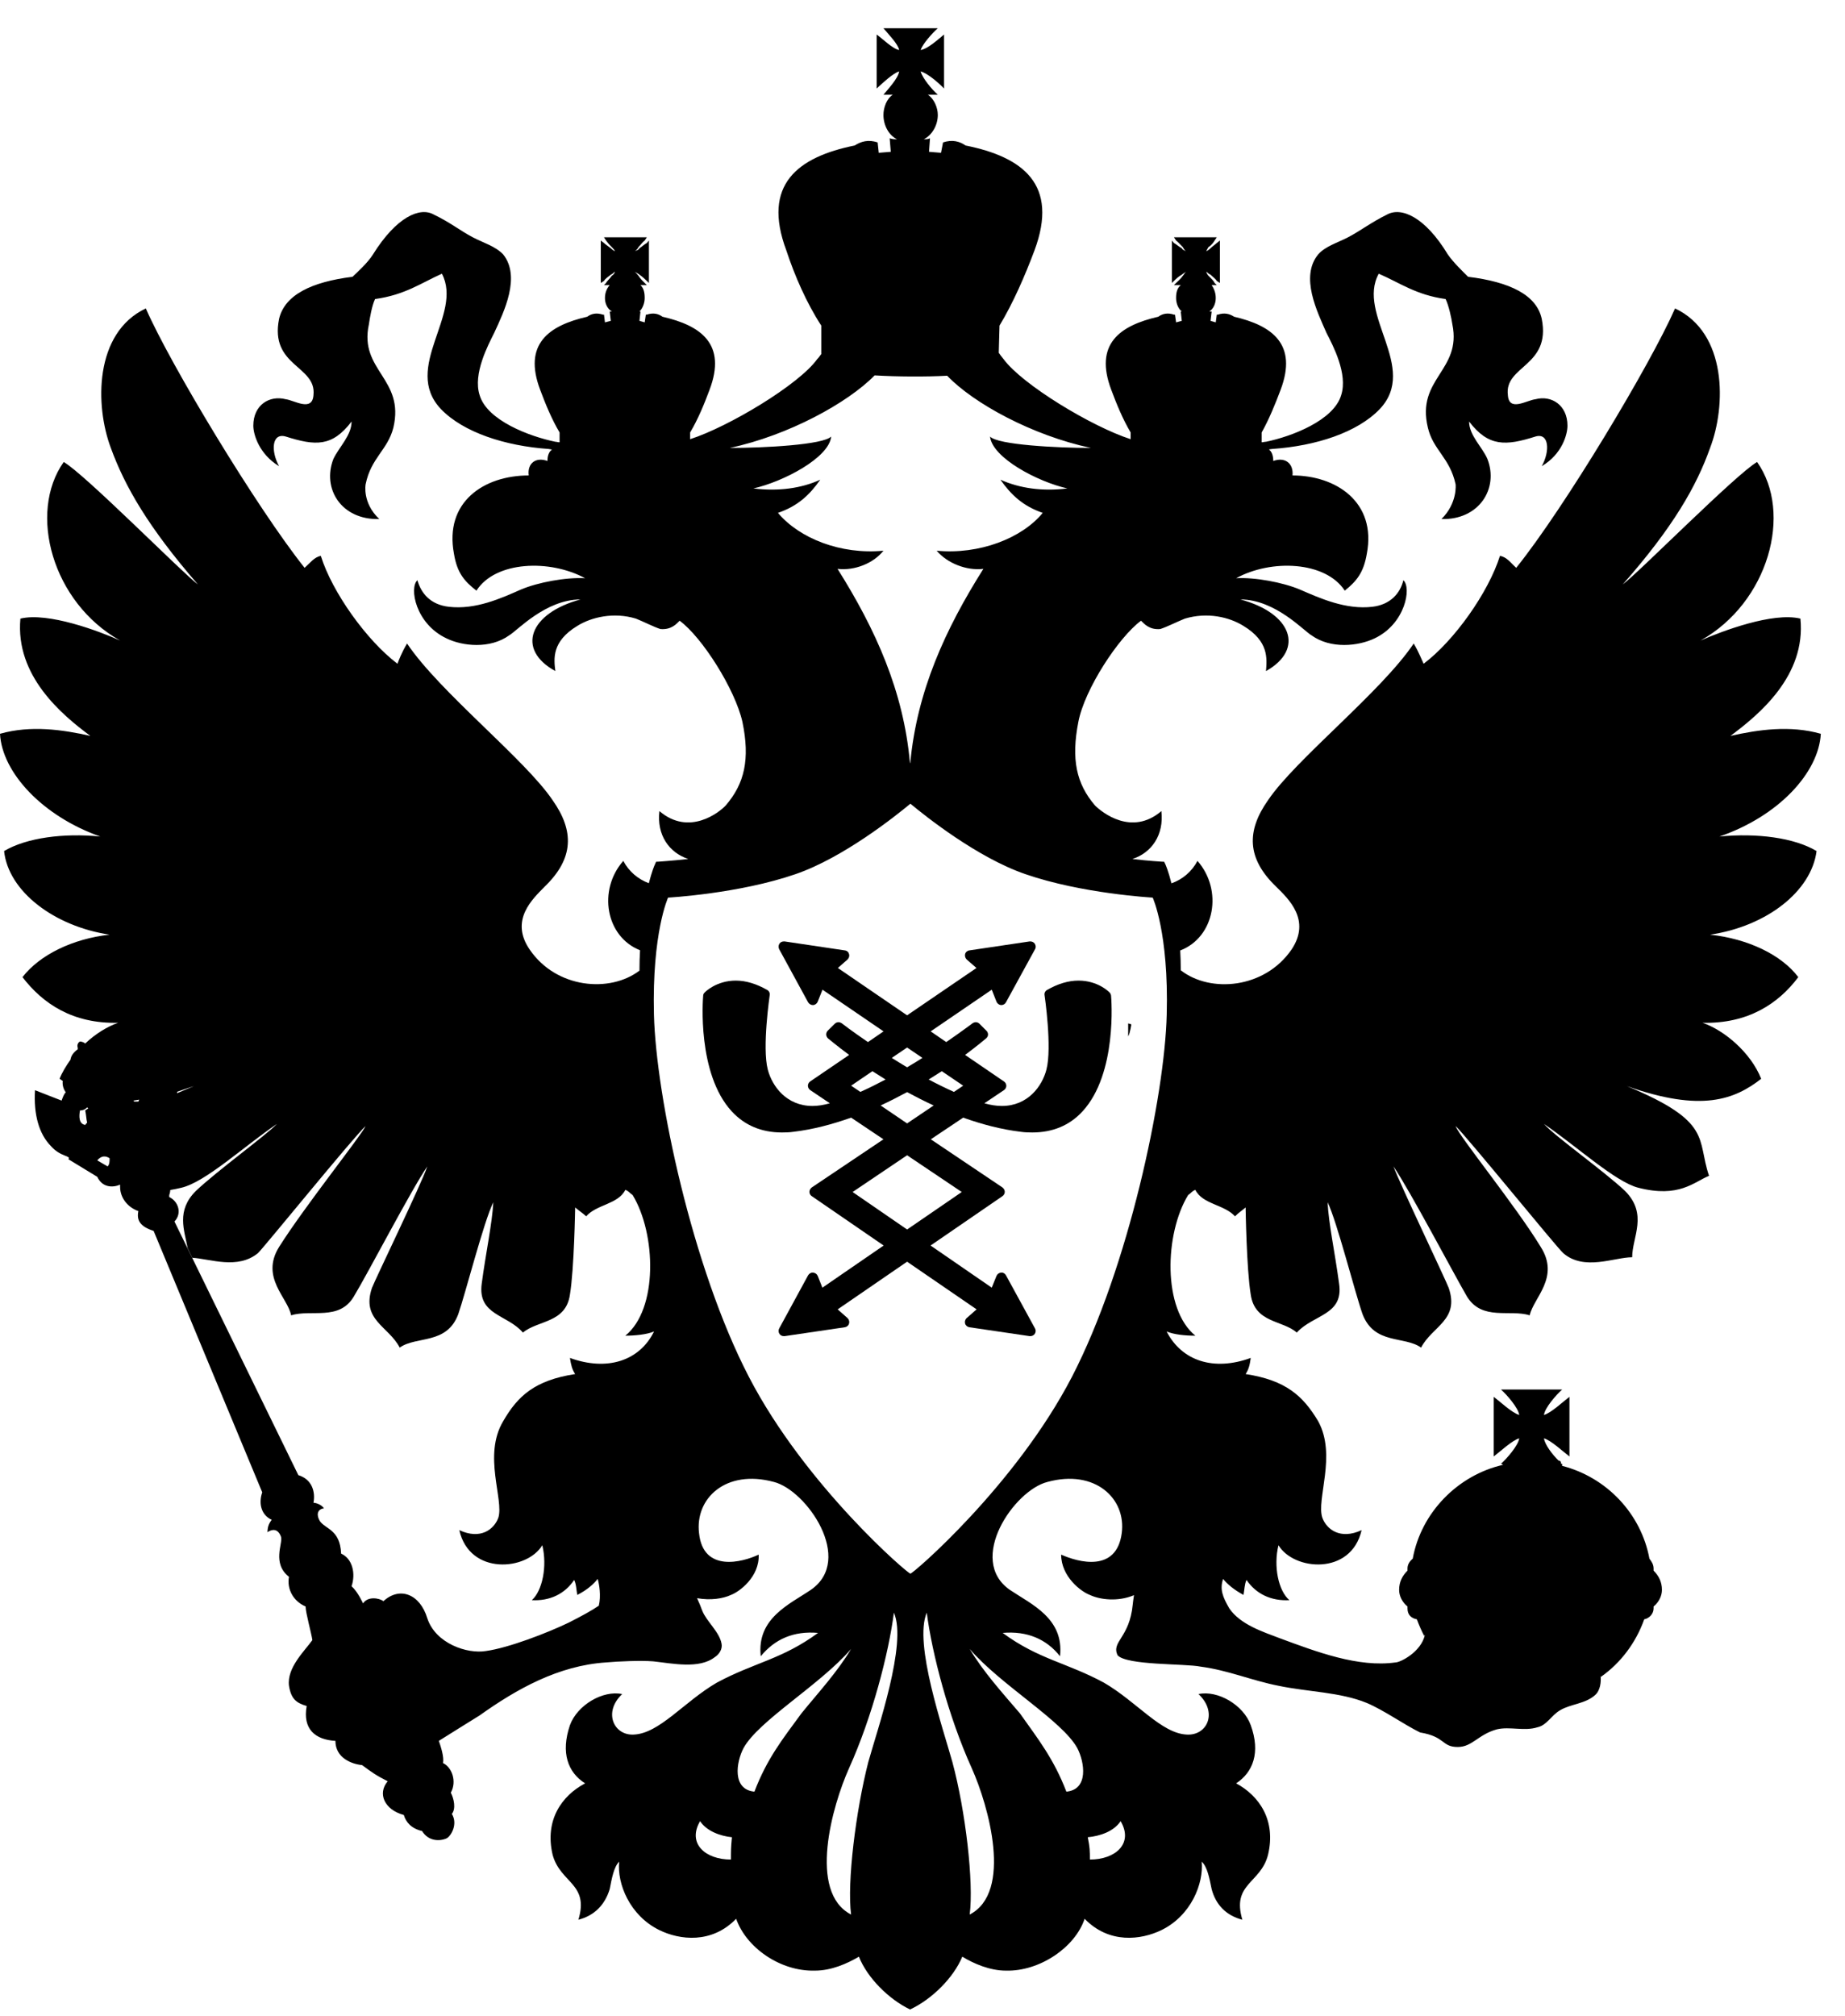 <svg width="54" height="59" viewBox="0 0 54 59" fill="none" xmlns="http://www.w3.org/2000/svg">
<g clip-path="url(#clip0_689_1500)">
<path d="M27.921 31.95C27.673 31.839 27.425 31.717 27.181 31.587C27.314 31.502 27.441 31.422 27.565 31.344L28.191 31.768L27.921 31.95ZM26.549 32.872L25.775 32.347C26.046 32.221 26.303 32.089 26.549 31.956C26.796 32.089 27.054 32.221 27.327 32.347L26.549 32.872ZM28.149 34.879L26.549 35.976L24.954 34.879L26.549 33.804L28.149 34.879ZM24.911 31.768L25.534 31.344C25.655 31.422 25.782 31.502 25.919 31.587C25.674 31.717 25.43 31.839 25.182 31.95L24.911 31.768ZM26.549 30.651L26.998 30.955C26.858 31.047 26.705 31.137 26.549 31.23C26.395 31.137 26.244 31.047 26.101 30.955L26.549 30.651ZM32.476 29.042C32.463 29.026 32.137 28.693 31.566 28.693C31.269 28.693 30.959 28.787 30.65 28.965C30.594 28.994 30.561 29.055 30.572 29.117C30.575 29.133 30.797 30.648 30.627 31.298C30.5 31.787 30.082 32.361 29.323 32.361C29.16 32.361 28.994 32.334 28.817 32.285C28.817 32.285 28.811 32.285 28.811 32.283L29.385 31.897C29.427 31.868 29.453 31.822 29.453 31.771C29.453 31.72 29.427 31.674 29.385 31.645L28.247 30.868C28.606 30.599 28.834 30.408 28.863 30.383C28.896 30.354 28.918 30.316 28.918 30.272C28.918 30.231 28.902 30.188 28.87 30.159L28.667 29.956C28.638 29.926 28.596 29.91 28.56 29.91C28.527 29.91 28.491 29.923 28.465 29.942C28.452 29.949 28.152 30.179 27.695 30.492L27.239 30.179L29.027 28.959L29.166 29.311C29.19 29.366 29.238 29.405 29.303 29.409C29.303 29.409 29.306 29.409 29.31 29.409C29.366 29.409 29.417 29.376 29.443 29.328L30.294 27.774C30.324 27.722 30.317 27.661 30.285 27.611C30.255 27.57 30.207 27.547 30.157 27.547C30.151 27.547 30.144 27.547 30.135 27.547L28.374 27.809C28.315 27.816 28.263 27.858 28.247 27.916C28.234 27.971 28.25 28.032 28.292 28.074L28.579 28.324L26.549 29.709L24.523 28.324L24.807 28.074C24.849 28.032 24.868 27.971 24.849 27.916C24.836 27.858 24.787 27.816 24.725 27.809L22.965 27.547C22.958 27.547 22.948 27.547 22.942 27.547C22.89 27.547 22.84 27.57 22.814 27.611C22.782 27.661 22.779 27.722 22.805 27.774L23.652 29.328C23.682 29.376 23.734 29.409 23.79 29.409C23.796 29.409 23.796 29.409 23.799 29.409C23.858 29.405 23.91 29.366 23.933 29.311L24.073 28.959L25.86 30.179L25.404 30.492C24.944 30.179 24.644 29.949 24.637 29.942C24.608 29.923 24.576 29.91 24.543 29.91C24.5 29.91 24.461 29.926 24.432 29.956L24.226 30.159C24.197 30.188 24.181 30.231 24.181 30.272C24.184 30.316 24.203 30.354 24.233 30.383C24.266 30.408 24.491 30.599 24.853 30.868L23.711 31.645C23.672 31.674 23.646 31.72 23.646 31.771C23.649 31.822 23.672 31.868 23.714 31.897L24.288 32.283C24.288 32.285 24.285 32.285 24.282 32.285C24.106 32.334 23.94 32.361 23.78 32.361C23.02 32.361 22.6 31.787 22.472 31.298C22.302 30.648 22.528 29.133 22.528 29.117C22.538 29.055 22.508 28.994 22.452 28.965C22.139 28.787 21.83 28.693 21.537 28.693C20.966 28.693 20.637 29.026 20.624 29.042C20.598 29.065 20.581 29.101 20.581 29.133C20.572 29.227 20.398 31.416 21.419 32.522C21.798 32.931 22.289 33.137 22.886 33.137C22.991 33.137 23.104 33.134 23.216 33.118C23.796 33.05 24.364 32.897 24.911 32.703L25.857 33.337L23.76 34.745C23.717 34.779 23.691 34.824 23.691 34.875C23.691 34.924 23.714 34.972 23.76 35.001L25.863 36.445L24.07 37.678L23.933 37.333C23.91 37.28 23.858 37.242 23.799 37.238C23.796 37.235 23.796 37.235 23.79 37.235C23.734 37.235 23.682 37.267 23.652 37.316L22.805 38.873C22.779 38.921 22.782 38.986 22.814 39.031C22.84 39.073 22.89 39.096 22.942 39.096C22.948 39.096 22.958 39.096 22.965 39.096L24.725 38.837C24.787 38.827 24.836 38.785 24.849 38.73C24.868 38.672 24.849 38.61 24.807 38.569L24.517 38.313L26.549 36.918L28.583 38.313L28.292 38.569C28.247 38.61 28.231 38.672 28.247 38.73C28.263 38.785 28.312 38.827 28.374 38.837L30.135 39.096C30.144 39.096 30.151 39.096 30.157 39.096C30.207 39.096 30.255 39.073 30.285 39.031C30.317 38.986 30.321 38.921 30.294 38.873L29.443 37.316C29.417 37.267 29.366 37.235 29.31 37.235C29.306 37.235 29.303 37.235 29.303 37.238C29.238 37.242 29.19 37.28 29.166 37.333L29.027 37.678L27.236 36.445L29.339 35.001C29.382 34.972 29.408 34.924 29.408 34.875C29.408 34.824 29.382 34.779 29.339 34.745L27.243 33.337L28.191 32.703C28.736 32.897 29.306 33.05 29.884 33.118C29.998 33.134 30.109 33.137 30.213 33.137C30.81 33.137 31.305 32.931 31.681 32.522C32.704 31.416 32.528 29.227 32.519 29.133C32.515 29.101 32.499 29.065 32.476 29.042Z" fill="black"/>
<path d="M33.02 30.327C33.082 30.207 33.112 29.974 33.112 29.974L33.02 29.945V30.327Z" fill="black"/>
<path d="M31.374 40.287C29.717 43.482 26.681 46.083 26.646 46.045C26.61 46.083 23.574 43.482 21.918 40.287C20.261 37.095 19.199 32.081 19.14 29.686C19.081 27.291 19.553 26.265 19.553 26.265C19.553 26.265 21.624 26.151 23.281 25.579C24.686 25.097 26.216 23.873 26.646 23.517C27.073 23.873 28.606 25.097 30.014 25.579C31.668 26.151 33.738 26.265 33.738 26.265C33.738 26.265 34.211 27.291 34.148 29.686C34.09 32.081 33.027 37.095 31.374 40.287ZM31.53 51.15C31.745 51.56 31.869 52.364 31.211 52.425C30.842 51.467 30.399 50.907 29.851 50.134C29.342 49.538 28.782 48.923 28.381 48.249C29.28 49.298 31.087 50.344 31.53 51.15ZM28.381 56.021C28.504 55.082 28.259 52.985 27.875 51.56C27.611 50.602 26.734 48.087 27.125 47.188C27.278 48.373 27.755 50.224 28.443 51.742C28.931 52.832 29.649 55.367 28.381 56.021ZM25.413 51.56C25.048 52.985 24.787 55.082 24.91 56.021C23.639 55.367 24.36 52.832 24.849 51.742C25.534 50.224 26.01 48.373 26.163 47.188C26.558 48.087 25.68 50.602 25.413 51.56ZM23.457 50.134C22.889 50.907 22.446 51.467 22.081 52.425C21.422 52.364 21.546 51.56 21.762 51.15C22.205 50.344 24.008 49.298 24.91 48.249C24.51 48.923 23.949 49.528 23.457 50.134ZM16.681 39.734C16.714 39.944 16.743 40.067 16.834 40.206C15.657 40.387 15.155 40.843 14.728 41.584C14.128 42.585 14.754 43.877 14.585 44.411C14.464 44.744 14.07 45.065 13.443 44.773C13.746 46.11 15.429 45.958 15.872 45.214C16.023 45.835 15.872 46.55 15.566 46.822C16.088 46.851 16.531 46.641 16.805 46.23C16.867 46.353 16.867 46.521 16.896 46.669C17.187 46.521 17.373 46.353 17.493 46.2C17.538 46.349 17.597 46.699 17.526 46.984C17.301 47.136 17.046 47.275 16.652 47.476C16.023 47.78 14.881 48.22 14.222 48.31C13.684 48.402 12.752 48.097 12.507 47.353C12.292 46.641 11.699 46.414 11.223 46.851C11.102 46.76 10.767 46.699 10.626 46.917C10.626 46.917 10.476 46.58 10.29 46.414C10.414 46.048 10.319 45.608 9.984 45.46C9.954 44.744 9.511 44.744 9.358 44.501C9.267 44.349 9.267 44.164 9.482 44.135C9.39 44 9.204 43.971 9.175 43.971C9.234 43.666 9.142 43.288 8.732 43.164L5.106 35.742C5.337 35.5 5.217 35.15 4.953 35.026C4.953 35.026 4.953 34.997 4.953 34.969C4.975 34.911 4.979 34.865 4.985 34.82C5.083 34.803 5.201 34.781 5.305 34.755C6.023 34.587 7.14 33.541 8.106 32.887C7.766 33.237 6.361 34.253 5.735 34.846C5.151 35.422 5.396 35.998 5.491 36.516L5.628 36.803C6.159 36.837 6.955 37.154 7.551 36.667C7.737 36.487 10.352 33.266 10.701 32.949C10.567 33.237 8.915 35.302 8.168 36.487C7.613 37.38 8.426 37.972 8.52 38.487C9.113 38.306 9.925 38.655 10.352 37.943C10.767 37.26 12.035 34.817 12.507 34.13C12.325 34.664 10.978 37.442 10.887 37.684C10.567 38.626 11.376 38.808 11.699 39.432C12.188 39.083 13.072 39.355 13.411 38.458C13.622 37.852 14.16 35.742 14.438 35.179C14.405 35.804 14.222 36.638 14.099 37.562C13.975 38.487 14.848 38.458 15.305 38.992C15.748 38.626 16.561 38.717 16.681 37.881C16.805 37.138 16.834 35.331 16.834 35.331C16.958 35.438 17.02 35.467 17.157 35.59C17.46 35.241 18.09 35.241 18.302 34.817C18.396 34.846 18.426 34.907 18.517 34.969C19.205 36.104 19.264 38.306 18.302 39.083C18.579 39.083 18.931 39.05 19.143 38.96C18.716 39.824 17.767 40.129 16.681 39.734ZM5.676 31.781C5.517 31.845 5.331 31.926 5.184 31.987C5.184 31.975 5.184 31.958 5.184 31.946C5.334 31.891 5.52 31.835 5.676 31.781ZM21.36 13.107C23.076 12.741 24.816 11.786 25.599 10.984C26.248 11.023 27.086 11.029 27.722 10.994C28.495 11.803 30.213 12.741 31.928 13.107C30.933 13.107 29.192 13.016 28.977 12.773C29.039 13.395 30.369 14.097 31.24 14.292C30.519 14.382 29.851 14.292 29.28 14.036C29.59 14.476 29.939 14.809 30.519 15.007C29.91 15.752 28.657 16.234 27.415 16.114C27.722 16.479 28.289 16.706 28.782 16.645C27.666 18.412 26.838 20.224 26.642 22.325L26.636 22.323L26.633 22.329C26.447 20.224 25.625 18.412 24.513 16.645C25.015 16.706 25.57 16.479 25.857 16.114C24.604 16.234 23.395 15.752 22.769 15.007C23.352 14.809 23.701 14.476 24.008 14.036C23.457 14.292 22.769 14.382 22.051 14.292C22.922 14.097 24.269 13.395 24.327 12.773C24.099 13.016 22.358 13.107 21.36 13.107ZM32.799 53.289C33.183 53.943 32.649 54.412 31.899 54.412C31.899 54.157 31.899 54.066 31.837 53.759C32.186 53.726 32.593 53.596 32.799 53.289ZM21.393 54.412C20.643 54.412 20.108 53.943 20.49 53.289C20.688 53.584 21.083 53.724 21.422 53.759C21.393 54.066 21.393 54.157 21.393 54.412ZM4.05 32.233C4.01 32.233 3.971 32.233 3.928 32.233C3.922 32.224 3.915 32.214 3.906 32.204C3.961 32.191 4.02 32.191 4.072 32.175C4.069 32.195 4.059 32.214 4.05 32.233ZM3.149 34.13L2.846 33.953C2.967 33.813 3.088 33.813 3.208 33.891C3.208 33.981 3.208 34.072 3.149 34.13ZM2.552 32.858C2.523 32.858 2.523 32.887 2.494 32.916C2.308 32.887 2.308 32.673 2.341 32.492C2.429 32.492 2.494 32.463 2.552 32.402L2.582 32.434L2.494 32.492C2.523 32.615 2.523 32.736 2.552 32.858ZM53.168 24.902C52.512 24.511 51.427 24.371 50.325 24.477C52.053 23.885 53.23 22.611 53.292 21.471C52.392 21.215 51.456 21.351 50.647 21.533C51.486 20.91 52.862 19.772 52.695 18.101C51.886 17.904 50.4 18.468 49.773 18.742C51.762 17.631 52.48 15.007 51.427 13.518C50.801 13.883 47.954 16.764 47.494 17.102C48.965 15.431 49.653 14.23 50.051 13.107C50.523 11.88 50.553 9.741 49.026 9.025C48.306 10.666 45.783 14.868 44.377 16.615C44.224 16.479 44.1 16.295 43.901 16.266C43.565 17.332 42.57 18.742 41.667 19.422C41.622 19.332 41.531 19.089 41.377 18.83C40.416 20.257 37.921 22.216 37.112 23.416C36.483 24.309 36.483 25.116 37.356 25.95C37.709 26.3 38.381 26.922 37.8 27.786C37.011 28.932 35.423 29.065 34.559 28.391C34.559 28.188 34.553 27.993 34.543 27.812C35.56 27.421 35.798 26.044 35.048 25.19C34.883 25.503 34.611 25.734 34.286 25.847C34.198 25.491 34.119 25.317 34.113 25.3L34.073 25.216L33.985 25.212C33.976 25.21 33.644 25.194 33.144 25.135C33.708 24.951 34.07 24.433 33.992 23.733C33.121 24.477 32.248 23.767 32.049 23.569C31.501 22.93 31.348 22.216 31.562 21.121C31.745 20.166 32.739 18.648 33.395 18.163C33.49 18.253 33.64 18.435 33.959 18.406C34.145 18.348 34.452 18.192 34.68 18.101C35.339 17.904 35.981 18.056 36.395 18.315C37.142 18.769 37.08 19.27 37.054 19.636C38.195 18.998 37.8 17.936 36.304 17.541C37.327 17.541 38.169 18.468 38.381 18.587C38.948 18.998 39.757 18.907 40.229 18.681C41.136 18.253 41.318 17.192 41.074 16.978C40.983 17.361 40.692 17.694 40.167 17.755C39.391 17.846 38.639 17.509 38.045 17.25C37.543 17.039 36.728 16.888 36.18 16.919C37.204 16.357 38.795 16.418 39.359 17.283C39.698 17.01 39.91 16.764 40.004 16.205C40.295 14.69 39.102 13.912 37.83 13.912C37.862 13.548 37.601 13.366 37.266 13.489C37.266 13.334 37.224 13.214 37.138 13.152C37.168 13.149 37.207 13.137 37.233 13.137C38.518 13.049 39.727 12.654 40.383 11.97C41.531 10.754 39.698 9.207 40.353 8.009C40.983 8.28 41.442 8.63 42.31 8.75C42.401 8.935 42.48 9.297 42.509 9.494C42.786 10.848 41.442 11.074 41.792 12.515C41.944 13.168 42.437 13.395 42.603 14.172C42.603 14.172 42.666 14.715 42.189 15.188C43.292 15.218 43.872 14.292 43.533 13.427C43.383 13.078 42.998 12.741 42.998 12.334C43.565 13.078 44.071 13.049 44.941 12.773C45.339 12.654 45.372 13.201 45.124 13.641C45.721 13.288 45.877 12.712 45.877 12.456C45.877 11.847 45.401 11.559 44.941 11.682C44.684 11.711 44.162 12.062 44.133 11.559C44.025 10.695 45.401 10.725 45.124 9.33C44.974 8.63 44.191 8.249 42.968 8.099C42.848 7.977 42.541 7.688 42.375 7.445C41.704 6.339 41.012 6.051 40.598 6.277C40.109 6.519 39.852 6.734 39.454 6.944C39.131 7.111 38.795 7.203 38.58 7.445C38.045 8.099 38.55 9.116 38.824 9.741C39.01 10.103 39.454 10.938 39.255 11.559C39.039 12.303 37.8 12.773 37.054 12.926C37.005 12.926 36.975 12.942 36.927 12.942V12.654C37.142 12.272 37.327 11.818 37.481 11.407C37.986 10.07 37.233 9.527 36.121 9.268C35.981 9.177 35.828 9.145 35.646 9.207H35.613L35.583 9.433L35.43 9.388L35.463 9.116H35.397C35.524 9.025 35.583 8.873 35.583 8.721C35.583 8.556 35.524 8.432 35.463 8.343H35.613L35.55 8.28C35.524 8.22 35.463 8.161 35.368 8.067C35.339 8.038 35.309 7.977 35.309 7.947C35.339 7.977 35.368 8.009 35.43 8.038C35.492 8.099 35.583 8.161 35.613 8.22L35.704 8.28V7.038L35.613 7.111C35.583 7.142 35.492 7.203 35.43 7.264C35.368 7.326 35.339 7.326 35.309 7.355C35.309 7.326 35.339 7.294 35.368 7.232C35.463 7.174 35.524 7.08 35.55 7.038L35.613 6.944H34.36L34.422 7.038C34.481 7.08 34.559 7.174 34.621 7.232C34.651 7.294 34.68 7.326 34.712 7.355C34.68 7.326 34.621 7.326 34.589 7.264C34.481 7.203 34.422 7.142 34.36 7.111L34.299 7.038V8.28L34.36 8.22C34.422 8.161 34.481 8.099 34.589 8.038C34.621 8.009 34.68 7.977 34.712 7.947C34.68 7.977 34.651 8.038 34.621 8.067C34.559 8.161 34.481 8.22 34.422 8.28L34.36 8.343H34.559C34.452 8.432 34.422 8.556 34.422 8.721C34.422 8.873 34.481 9.025 34.589 9.116H34.559L34.589 9.388L34.422 9.433L34.39 9.207H34.36C34.178 9.145 34.025 9.177 33.901 9.268C32.769 9.527 32.019 10.07 32.525 11.407C32.678 11.818 32.864 12.272 33.092 12.654V12.851C31.957 12.486 29.922 11.255 29.375 10.511C29.313 10.437 29.267 10.375 29.238 10.33L29.232 10.333L29.254 9.527C29.649 8.873 30.001 8.067 30.278 7.326C30.996 5.397 29.939 4.594 28.259 4.257C28.09 4.138 27.875 4.076 27.601 4.167L27.542 4.471L27.191 4.442L27.219 4.047C27.158 4.076 27.099 4.076 27.037 4.076C27.278 3.956 27.448 3.665 27.448 3.364C27.448 3.151 27.34 2.891 27.158 2.772H27.448C27.278 2.619 27.005 2.299 26.945 2.089C27.158 2.147 27.481 2.435 27.631 2.59V1.01C27.481 1.13 27.158 1.434 26.945 1.463C27.005 1.286 27.278 0.978 27.448 0.826H25.857C25.98 0.978 26.287 1.286 26.316 1.463C26.13 1.434 25.828 1.13 25.658 1.01V2.59C25.828 2.435 26.13 2.147 26.316 2.089C26.287 2.299 25.98 2.619 25.857 2.772H26.13C25.948 2.891 25.857 3.151 25.857 3.364C25.857 3.665 26.01 3.956 26.255 4.076C26.192 4.076 26.13 4.076 26.039 4.047L26.072 4.442L25.719 4.471L25.687 4.167C25.413 4.076 25.202 4.138 25.015 4.257C23.352 4.594 22.293 5.397 23.014 7.326C23.258 8.067 23.61 8.873 24.037 9.527V10.362C24.008 10.391 23.976 10.453 23.916 10.511C23.382 11.255 21.331 12.486 20.199 12.851V12.654C20.428 12.272 20.614 11.818 20.767 11.407C21.273 10.07 20.523 9.527 19.39 9.268C19.264 9.177 19.117 9.145 18.931 9.207H18.902L18.869 9.433L18.716 9.388L18.745 9.116H18.716C18.807 9.025 18.869 8.873 18.869 8.721C18.869 8.556 18.84 8.432 18.745 8.343H18.931L18.869 8.28C18.807 8.22 18.745 8.161 18.686 8.067C18.657 8.038 18.612 7.977 18.579 7.947C18.612 7.977 18.686 8.009 18.716 8.038C18.807 8.099 18.869 8.161 18.931 8.22L18.993 8.28V7.038L18.931 7.111C18.869 7.142 18.807 7.203 18.716 7.264C18.686 7.326 18.612 7.326 18.579 7.355C18.612 7.326 18.657 7.294 18.686 7.232C18.745 7.174 18.807 7.08 18.869 7.038L18.931 6.944H17.678L17.738 7.038C17.767 7.08 17.845 7.174 17.907 7.232C17.966 7.294 17.995 7.326 17.995 7.355C17.966 7.326 17.937 7.326 17.877 7.264C17.8 7.203 17.706 7.142 17.678 7.111L17.584 7.038V8.28L17.678 8.22C17.706 8.161 17.8 8.099 17.877 8.038C17.937 8.009 17.966 7.977 17.995 7.947C17.995 7.977 17.966 8.038 17.907 8.067C17.845 8.161 17.767 8.22 17.738 8.28L17.678 8.343H17.845C17.767 8.432 17.706 8.556 17.706 8.721C17.706 8.873 17.767 9.025 17.907 9.116H17.845L17.877 9.388L17.706 9.433L17.678 9.207H17.646C17.46 9.145 17.311 9.177 17.187 9.268C16.055 9.527 15.305 10.07 15.81 11.407C15.964 11.818 16.149 12.272 16.378 12.654V12.942C16.329 12.942 16.287 12.926 16.254 12.926C15.504 12.773 14.252 12.303 14.037 11.559C13.838 10.938 14.284 10.103 14.464 9.741C14.754 9.116 15.247 8.099 14.728 7.445C14.496 7.203 14.16 7.111 13.838 6.944C13.443 6.734 13.195 6.519 12.694 6.277C12.292 6.051 11.607 6.339 10.916 7.445C10.767 7.688 10.444 7.977 10.319 8.099C9.113 8.249 8.334 8.63 8.168 9.33C7.888 10.725 9.267 10.695 9.175 11.559C9.142 12.062 8.611 11.711 8.363 11.682C7.888 11.559 7.414 11.847 7.414 12.456C7.414 12.712 7.584 13.288 8.168 13.641C7.923 13.201 7.952 12.654 8.363 12.773C9.234 13.049 9.723 13.078 10.29 12.334C10.29 12.741 9.925 13.078 9.759 13.427C9.42 14.292 9.984 15.218 11.102 15.188C10.597 14.715 10.701 14.172 10.701 14.172C10.858 13.395 11.347 13.168 11.513 12.515C11.853 11.074 10.505 10.848 10.796 9.494C10.825 9.297 10.887 8.935 10.978 8.75C11.853 8.63 12.325 8.28 12.934 8.009C13.564 9.207 11.757 10.754 12.905 11.97C13.564 12.654 14.787 13.049 16.055 13.137C16.081 13.137 16.123 13.152 16.156 13.156C16.068 13.214 16.023 13.334 16.023 13.489C15.69 13.366 15.429 13.548 15.475 13.912C14.16 13.912 13 14.69 13.287 16.205C13.378 16.764 13.593 17.01 13.945 17.283C14.496 16.418 16.088 16.357 17.125 16.919C16.561 16.888 15.748 17.039 15.247 17.25C14.663 17.509 13.916 17.846 13.137 17.755C12.599 17.694 12.325 17.361 12.217 16.978C11.973 17.192 12.156 18.253 13.072 18.681C13.532 18.907 14.343 18.998 14.908 18.587C15.123 18.468 15.964 17.541 16.991 17.541C15.504 17.936 15.09 18.998 16.254 19.636C16.208 19.27 16.149 18.769 16.896 18.315C17.311 18.056 17.966 17.904 18.612 18.101C18.84 18.192 19.143 18.348 19.329 18.406C19.648 18.435 19.802 18.253 19.892 18.163C20.552 18.648 21.513 20.166 21.729 21.121C21.957 22.216 21.791 22.93 21.24 23.569C21.057 23.767 20.17 24.477 19.3 23.733C19.218 24.429 19.58 24.948 20.144 25.135C19.639 25.19 19.3 25.21 19.29 25.212L19.202 25.216L19.166 25.3C19.156 25.317 19.081 25.491 18.99 25.844C18.673 25.724 18.406 25.501 18.243 25.19C17.493 26.042 17.725 27.408 18.733 27.805C18.722 27.993 18.716 28.194 18.716 28.401C17.851 29.061 16.28 28.925 15.504 27.786C14.908 26.922 15.595 26.3 15.935 25.95C16.805 25.116 16.805 24.309 16.175 23.416C15.367 22.216 12.873 20.257 11.914 18.83C11.757 19.089 11.667 19.332 11.633 19.422C10.734 18.742 9.723 17.332 9.39 16.266C9.204 16.295 9.068 16.479 8.915 16.615C7.522 14.868 4.985 10.666 4.268 9.025C2.751 9.741 2.781 11.88 3.244 13.107C3.652 14.23 4.343 15.431 5.793 17.102C5.337 16.764 2.494 13.883 1.865 13.518C0.811 15.007 1.529 17.631 3.515 18.742C2.905 18.468 1.405 17.904 0.597 18.101C0.443 19.772 1.803 20.91 2.644 21.533C1.836 21.351 0.903 21.215 0 21.471C0.061 22.611 1.252 23.885 2.934 24.477C1.865 24.371 0.779 24.511 0.12 24.902C0.244 26.086 1.591 27.106 3.208 27.349C2.122 27.469 1.16 27.942 0.658 28.592C1.252 29.365 2.122 29.958 3.456 29.928C3.149 30.035 2.797 30.246 2.494 30.534C2.462 30.505 2.4 30.476 2.341 30.476C2.276 30.505 2.25 30.596 2.276 30.657C2.276 30.657 2.276 30.657 2.276 30.702C2.149 30.794 2.077 30.896 2.063 31.007C1.939 31.182 1.812 31.388 1.744 31.567C1.776 31.583 1.803 31.612 1.836 31.628C1.823 31.732 1.845 31.848 1.924 31.962C1.865 32.023 1.836 32.114 1.803 32.204L1.024 31.9C0.981 32.602 1.137 33.182 1.496 33.541C1.776 33.858 2.093 33.813 2.002 33.92L2.846 34.434C2.996 34.755 3.302 34.755 3.515 34.664C3.515 34.664 3.515 34.693 3.515 34.726C3.515 35.059 3.746 35.331 4.05 35.438C3.991 35.713 4.111 35.894 4.496 36.017L7.675 43.666C7.551 44.029 7.675 44.349 7.952 44.469C7.888 44.559 7.829 44.653 7.829 44.834C7.952 44.744 8.135 44.712 8.226 44.971C8.285 45.151 7.952 45.744 8.458 46.139C8.392 46.488 8.578 46.851 8.944 47.007C8.944 47.188 9.113 47.78 9.142 47.991C8.915 48.31 8.392 48.797 8.458 49.327C8.52 49.71 8.67 49.83 8.976 49.919C8.852 50.602 9.234 50.907 9.817 50.939C9.817 51.438 10.29 51.618 10.597 51.648C10.887 51.862 11.011 51.952 11.347 52.121C11.04 52.484 11.255 52.956 11.819 53.108C11.882 53.319 12.035 53.502 12.354 53.578C12.54 53.882 12.873 53.882 13.072 53.791C13.195 53.73 13.411 53.38 13.225 53.076C13.349 52.924 13.287 52.635 13.195 52.455C13.378 52.121 13.225 51.71 12.967 51.589C13 51.406 12.905 51.118 12.844 50.939C13.287 50.664 13.838 50.315 14.037 50.195C15.123 49.421 16.345 48.735 17.738 48.644C18.09 48.612 18.745 48.583 19.117 48.612C19.681 48.673 20.46 48.843 20.917 48.492C21.057 48.402 21.148 48.249 21.119 48.097C21.057 47.747 20.675 47.443 20.552 47.126C20.519 47.03 20.46 46.89 20.402 46.764C20.799 46.835 21.165 46.776 21.393 46.669C21.637 46.58 22.234 46.139 22.205 45.489C21.729 45.715 20.581 46.019 20.46 44.864C20.336 43.847 21.24 42.983 22.648 43.362C23.61 43.604 25.015 45.637 23.731 46.521C23.104 46.945 22.143 47.353 22.266 48.463C22.677 47.962 23.226 47.718 23.943 47.78C22.889 48.554 22.081 48.644 20.979 49.236C20.017 49.797 19.3 50.726 18.546 50.755C17.966 50.785 17.646 50.101 18.21 49.57C17.646 49.45 16.896 49.89 16.681 50.48C16.407 51.286 16.619 51.862 17.125 52.182C16.44 52.545 15.935 53.26 16.175 54.276C16.407 55.111 17.249 55.111 16.929 56.173C17.402 56.05 17.706 55.733 17.845 55.277C17.907 54.96 17.966 54.627 18.122 54.474C18.057 55.111 18.426 56.05 19.3 56.477C19.892 56.766 20.829 56.885 21.546 56.145C21.837 56.979 22.827 57.691 23.855 57.662C24.327 57.662 24.787 57.461 25.139 57.254C25.384 57.872 26.01 58.498 26.636 58.799C27.278 58.498 27.907 57.872 28.165 57.254C28.504 57.461 28.977 57.662 29.437 57.662C30.428 57.691 31.468 56.979 31.745 56.145C32.462 56.885 33.395 56.766 33.992 56.477C34.866 56.05 35.231 55.111 35.172 54.474C35.339 54.627 35.397 54.96 35.463 55.277C35.583 55.733 35.886 56.05 36.362 56.173C36.043 55.111 36.9 55.111 37.112 54.276C37.356 53.26 36.852 52.545 36.18 52.182C36.669 51.862 36.9 51.286 36.607 50.48C36.395 49.89 35.646 49.45 35.078 49.57C35.646 50.101 35.339 50.785 34.741 50.755C33.992 50.726 33.275 49.797 32.31 49.236C31.211 48.644 30.399 48.554 29.346 47.78C30.063 47.718 30.63 47.962 31.025 48.463C31.148 47.353 30.187 46.945 29.557 46.521C28.289 45.637 29.682 43.604 30.66 43.362C32.049 42.983 32.968 43.847 32.831 44.864C32.678 46.019 31.562 45.715 31.058 45.489C31.058 46.139 31.651 46.58 31.899 46.669C32.186 46.806 32.714 46.877 33.19 46.676C33.174 46.789 33.154 46.913 33.154 46.945C33.06 47.933 32.525 48.023 32.707 48.431C32.968 48.735 34.68 48.673 35.14 48.767C35.952 48.874 36.64 49.175 37.419 49.327C38.289 49.509 39.222 49.509 40.004 49.83C40.507 50.043 41.074 50.451 41.563 50.693C42.31 50.816 42.189 51.118 42.666 51.118C43.093 51.118 43.258 50.755 43.81 50.602C44.191 50.512 44.618 50.664 45 50.541C45.278 50.48 45.401 50.195 45.662 50.043C45.968 49.859 46.396 49.859 46.686 49.599C46.839 49.466 46.868 49.207 46.845 49.026L46.852 49.069C47.436 48.66 47.879 48.068 48.124 47.382C48.276 47.353 48.398 47.217 48.398 47.065C48.398 47.036 48.398 47.007 48.398 47.007C48.551 46.883 48.642 46.699 48.642 46.521C48.642 46.291 48.551 46.11 48.398 45.958C48.398 45.958 48.398 45.926 48.398 45.896C48.398 45.777 48.336 45.686 48.276 45.608C48.032 44.288 47.022 43.226 45.721 42.892C45.721 42.861 45.721 42.861 45.721 42.831H45.691C45.691 42.769 45.662 42.737 45.616 42.737C45.43 42.556 45.215 42.271 45.189 42.086C45.401 42.148 45.753 42.481 45.935 42.617V40.872C45.753 41.008 45.401 41.343 45.189 41.403C45.215 41.19 45.551 40.811 45.721 40.659H43.933C44.1 40.811 44.436 41.19 44.465 41.403C44.253 41.343 43.901 41.008 43.719 40.872V42.617C43.901 42.481 44.253 42.148 44.465 42.086C44.436 42.3 44.1 42.679 43.933 42.831L43.995 42.861C42.666 43.164 41.593 44.258 41.348 45.608C41.257 45.686 41.195 45.777 41.195 45.896C41.195 45.926 41.195 45.958 41.195 45.958C41.041 46.11 40.95 46.291 40.95 46.521C40.95 46.699 41.041 46.883 41.195 47.007C41.195 47.007 41.195 47.036 41.195 47.065C41.195 47.263 41.318 47.353 41.469 47.382C41.531 47.55 41.605 47.718 41.684 47.87C41.684 47.855 41.684 47.855 41.704 47.839C41.593 48.34 40.983 48.644 40.846 48.644C39.757 48.797 38.55 48.34 37.449 47.933C36.962 47.747 36.304 47.537 35.981 47.065C35.782 46.722 35.697 46.504 35.798 46.2C35.919 46.353 36.121 46.521 36.395 46.669C36.424 46.521 36.424 46.353 36.483 46.23C36.763 46.641 37.204 46.851 37.738 46.822C37.419 46.55 37.266 45.835 37.419 45.214C37.862 45.958 39.545 46.11 39.852 44.773C39.222 45.065 38.824 44.744 38.703 44.411C38.518 43.877 39.131 42.585 38.58 41.584C38.136 40.843 37.635 40.387 36.457 40.206C36.548 40.067 36.578 39.944 36.607 39.734C35.524 40.129 34.589 39.824 34.145 38.96C34.36 39.05 34.68 39.083 34.986 39.083C34.025 38.306 34.083 36.104 34.774 34.969C34.866 34.907 34.895 34.846 34.986 34.817C35.198 35.241 35.828 35.241 36.147 35.59C36.272 35.467 36.333 35.438 36.457 35.331C36.457 35.331 36.483 37.138 36.607 37.881C36.728 38.717 37.543 38.626 37.954 38.992C38.443 38.458 39.329 38.487 39.193 37.562C39.069 36.638 38.886 35.804 38.857 35.179C39.131 35.742 39.665 37.852 39.881 38.458C40.229 39.355 41.104 39.083 41.593 39.432C41.915 38.808 42.724 38.626 42.401 37.684C42.31 37.442 40.983 34.664 40.784 34.13C41.257 34.817 42.541 37.26 42.939 37.943C43.383 38.655 44.191 38.306 44.772 38.487C44.883 37.972 45.662 37.38 45.095 36.487C44.377 35.302 42.695 33.237 42.603 32.949C42.939 33.266 45.551 36.487 45.753 36.667C46.363 37.199 47.25 36.788 47.771 36.788C47.771 36.199 48.244 35.529 47.56 34.846C46.93 34.253 45.493 33.237 45.189 32.887C46.148 33.541 47.282 34.587 47.954 34.755C49.147 35.059 49.575 34.587 50.021 34.405C49.653 33.328 50.142 32.829 47.618 31.781C49.803 32.554 50.768 32.172 51.547 31.567C51.241 30.794 50.461 30.143 49.832 29.928C51.166 29.958 52.053 29.365 52.633 28.592C52.144 27.942 51.166 27.469 50.051 27.349C51.7 27.106 53.015 26.086 53.168 24.902Z" fill="black"/>
</g>
<defs>
<clipPath id="clip0_689_1500">
<rect width="54" height="58" fill="white" transform="translate(0 0.826)"/>
</clipPath>
</defs>
</svg>
